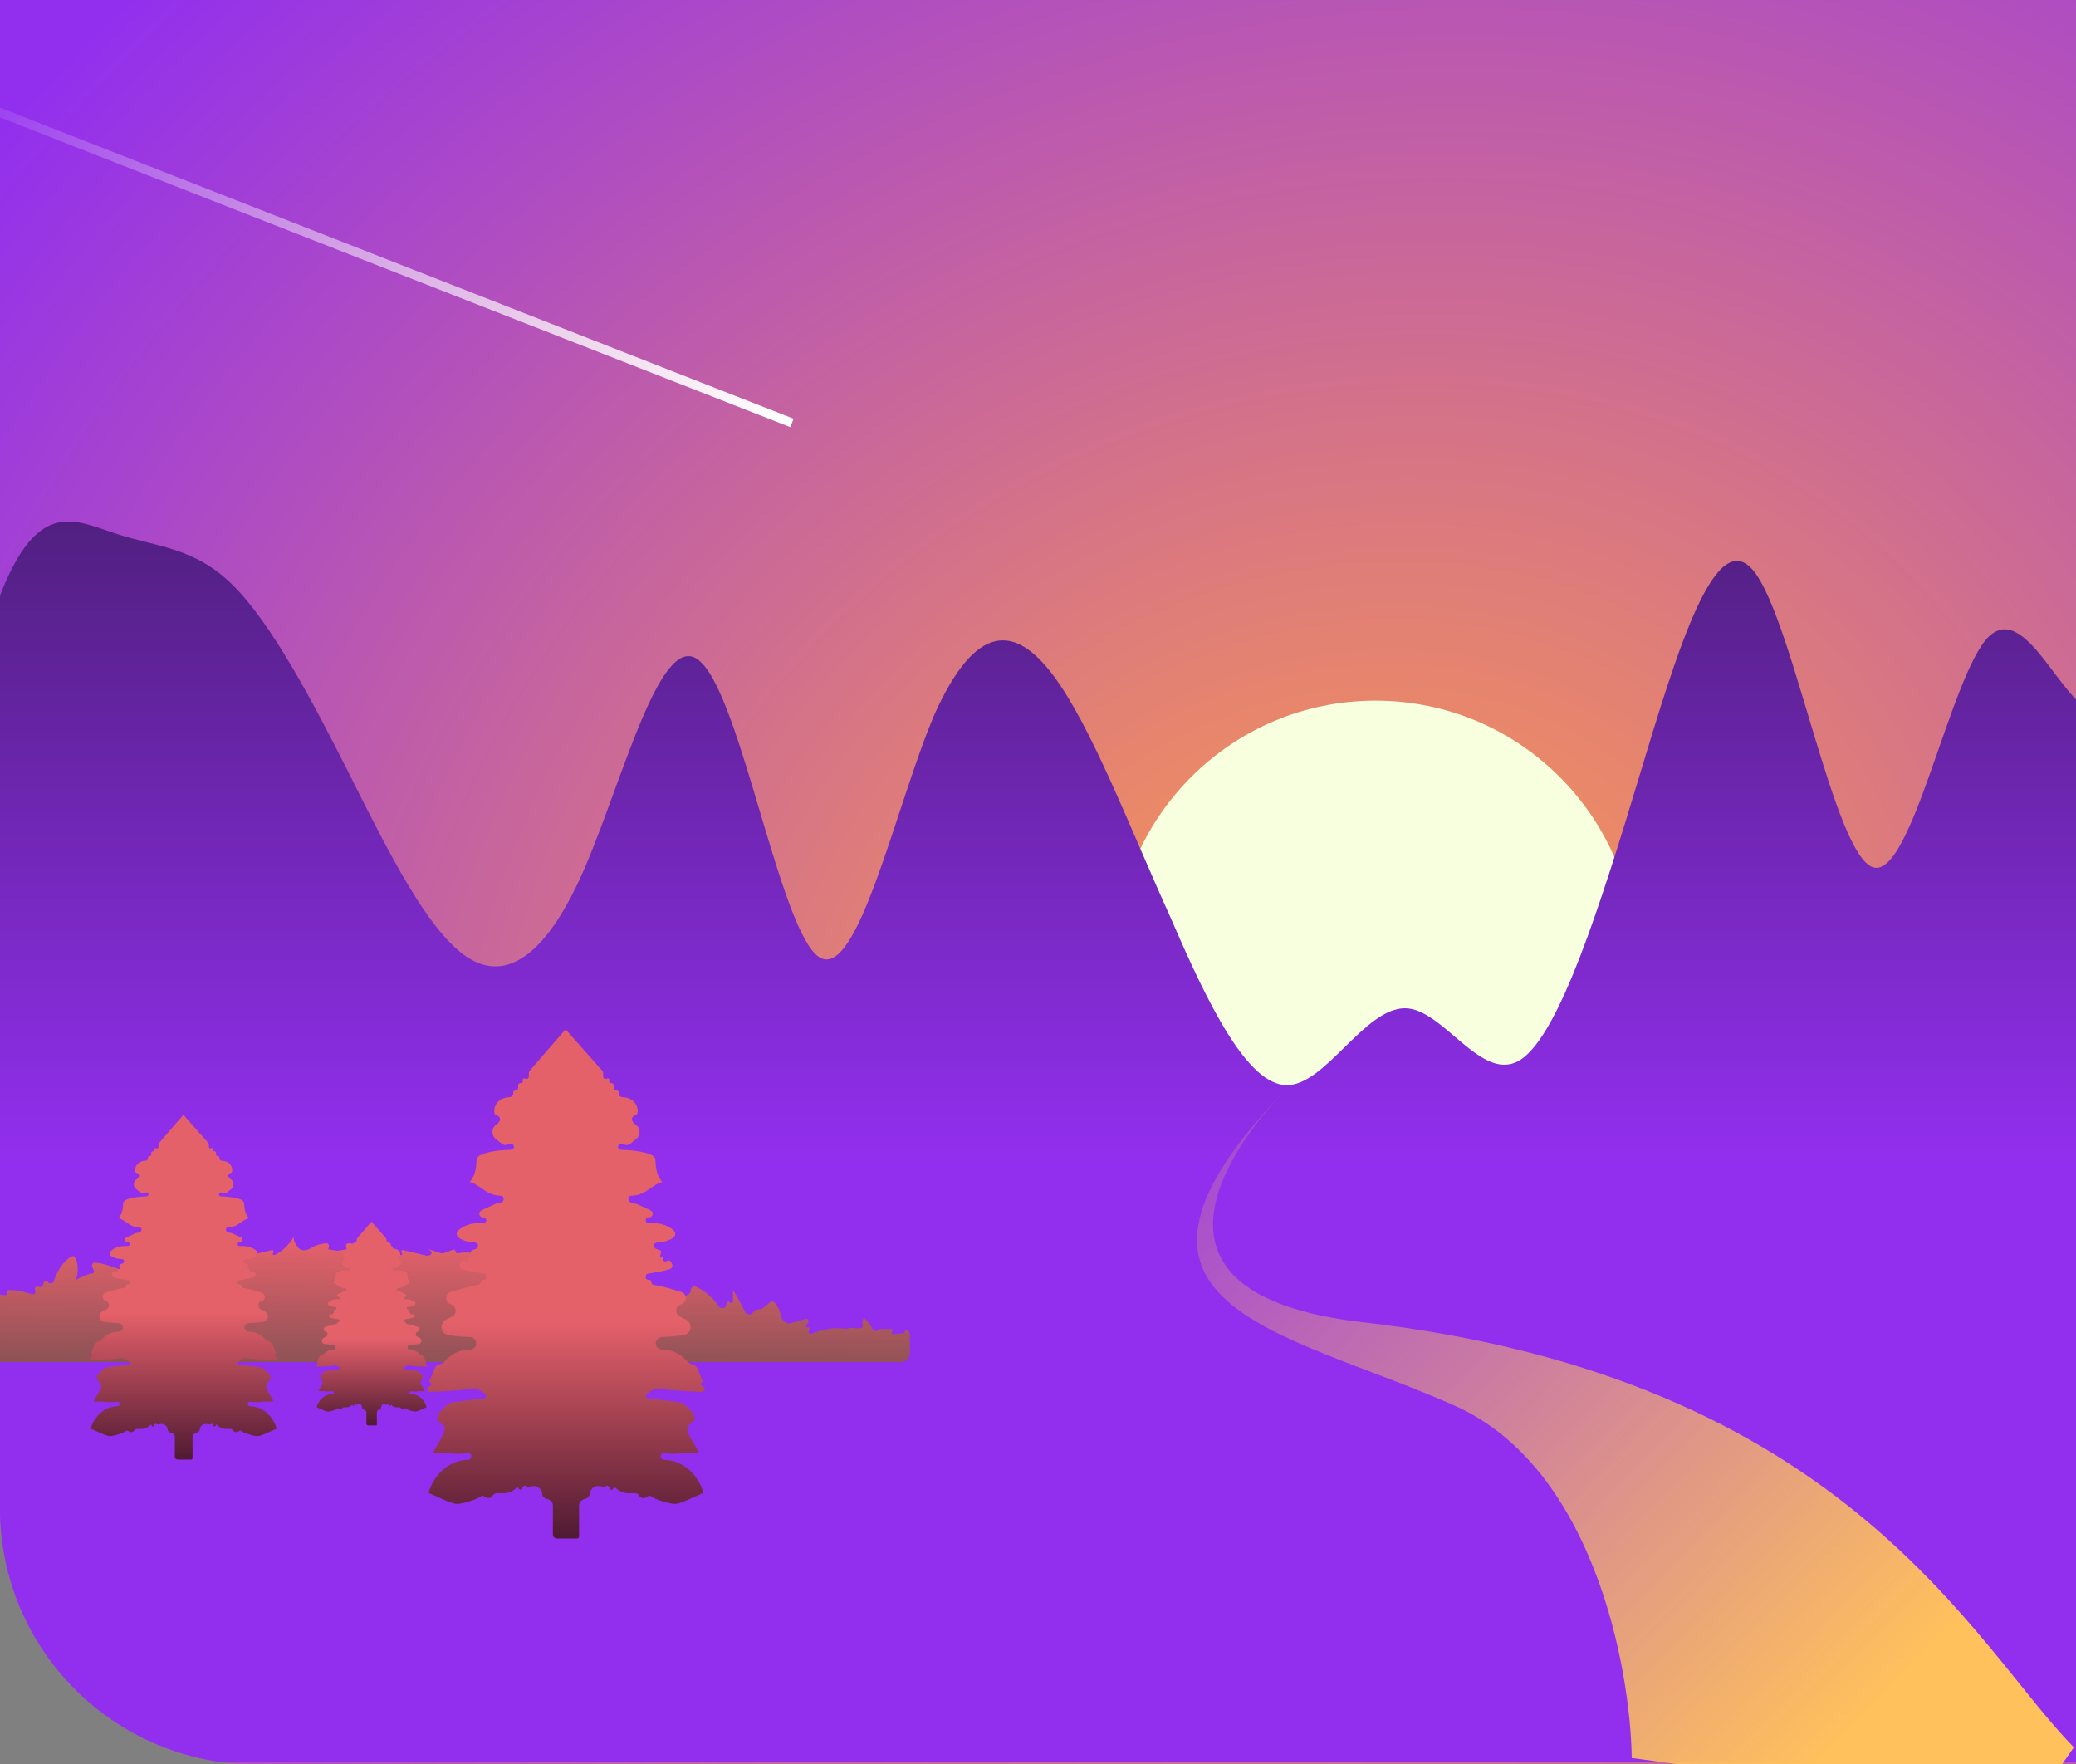 <svg width="486" height="413" viewBox="0 0 486 413" fill="none" xmlns="http://www.w3.org/2000/svg">
    <rect x="0" y="0" width="486" height="413" fill="#808080" stroke="none"/>
    <g clip-path="url(#clip0_113_346)">
    <path d="M0 0H486V413H60C26.863 413 0 386.137 0 353V0Z" fill="url(#paint0_radial_113_346)"/>
    <circle cx="322" cy="225" r="61" fill="#F8FFDE"/>
    <path fill-rule="evenodd" clip-rule="evenodd" d="M-55 110L-50.477 137C-45.955 164 -36.91 218 -27.363 218C-18.317 218 -9.273 164 -0.228 140C8.818 116 17.863 122 27.41 125C36.455 128 45.5 128 54.545 137C63.59 146 73.138 164 82.183 182C91.228 200 100.273 218 109.318 224C118.363 230 127.91 224 136.955 203C146 182 155.045 146 164.09 155C173.637 164 182.682 218 191.727 224C200.772 230 209.817 188 218.862 167C228.41 146 237.455 146 246.5 158C255.545 170 264.59 194 274.138 215C283.183 236 292.227 254 301.272 254C310.317 254 319.363 236 328.91 236C337.955 236 347 254 356.045 248C365.09 242 374.637 212 383.682 182C392.727 152 401.773 122 410.818 134C419.863 146 429.41 200 438.455 203C447.5 206 456.545 158 465.59 149C475.138 140 484.182 170 493.227 167C502.272 164 511.317 128 520.362 116C529.91 104 538.955 116 543.477 122L548 128V412.5H543.477C538.955 412.5 529.91 412.5 520.362 412.5C511.317 412.5 502.272 412.5 493.227 412.5C484.182 412.5 475.138 412.5 465.59 412.5C456.545 412.5 447.5 412.5 438.455 412.5C429.41 412.5 419.863 412.5 410.818 412.5C401.773 412.5 392.727 412.5 383.682 412.5C374.637 412.5 365.09 412.5 356.045 412.5C347 412.5 337.955 412.5 328.91 412.5C319.363 412.5 310.317 412.5 301.272 412.5C292.227 412.5 283.183 412.5 274.138 412.5C264.59 412.5 255.545 412.5 246.5 412.5C237.455 412.5 228.41 412.5 218.862 412.5C209.817 412.5 200.772 412.5 191.727 412.5C182.682 412.5 173.637 412.5 164.09 412.5C155.045 412.5 146 412.5 136.955 412.5C127.91 412.5 118.363 412.5 109.318 412.5C100.273 412.5 91.228 412.5 82.183 412.5C73.138 412.5 63.59 412.5 54.545 412.5C45.5 412.5 36.455 412.5 27.41 412.5C17.863 412.5 8.818 412.5 -0.228 412.5C-9.273 412.5 -18.317 412.5 -27.363 412.5C-36.91 412.5 -45.955 412.5 -50.477 412.5H-55V110Z" fill="url(#paint1_linear_113_346)"/>
    <path d="M340.5 329C372.9 343.4 381.667 390 382 411.5L475 424L485.5 409C462 385.167 432.5 322.5 319 309.5C263.092 303.096 287.5 268.92 301.5 254.5C251.5 306 300 311 340.5 329Z" fill="url(#paint2_linear_113_346)"/>
    <path d="M247 -110.216L487.401 -15.996" stroke="url(#paint3_linear_113_346)" stroke-width="2.119"/>
    <path d="M-55 4.784L185.401 99.004" stroke="url(#paint4_linear_113_346)" stroke-width="2.119"/>
    <path fill-rule="evenodd" clip-rule="evenodd" d="M88.23 318.816H69.77H-52.949C-54.082 318.816 -55 317.898 -55 316.765V312.402C-55 312.305 -54.978 312.209 -54.937 312.121L-54.694 311.608C-54.501 311.198 -53.897 311.271 -53.807 311.715C-53.75 311.998 -53.448 312.175 -53.159 312.157C-52.608 312.121 -51.869 312.204 -51.177 312.321C-50.828 312.38 -50.599 311.9 -50.877 311.68C-51.12 311.488 -50.984 311.096 -50.674 311.096H-48.174C-47.961 311.096 -47.759 311.187 -47.617 311.345C-47.243 311.761 -46.557 311.633 -46.302 311.135C-45.773 310.102 -45.163 309.331 -44.551 308.765C-43.932 308.191 -43.767 309.47 -43.968 310.29C-44.162 311.086 -42.698 310.943 -41.871 310.863H-41.871L-41.85 310.861C-41.325 310.81 -40.794 310.881 -40.365 310.993C-40.143 311.052 -39.911 311.068 -39.684 311.029C-37.025 310.563 -34.049 311.362 -31.954 312.218C-31.527 312.392 -31.055 311.813 -31.339 311.449L-31.497 311.248C-31.708 310.977 -31.436 310.597 -31.112 310.71C-30.788 310.824 -30.516 310.444 -30.727 310.173L-31.167 309.611C-31.497 309.188 -31.093 308.589 -30.577 308.738L-27.214 309.705C-26.135 310.015 -25.074 309.196 -24.854 308.094C-24.578 306.714 -24.048 305.717 -23.43 305.012C-22.81 304.307 -22.251 304.808 -21.576 305.412C-21.153 305.791 -20.684 306.211 -20.127 306.399C-19.911 306.473 -19.672 306.509 -19.435 306.518C-18.983 306.535 -18.536 306.735 -18.323 307.134C-17.926 307.88 -16.851 307.87 -16.463 307.119C-15.181 304.636 -13.603 301.682 -13.603 302.09V304.596C-13.603 304.996 -13.096 305.17 -12.85 304.854C-12.632 304.573 -12.185 304.674 -12.108 305.022L-11.977 305.614C-11.819 306.324 -10.652 306.418 -10.265 305.802C-8.821 303.511 -6.642 302.003 -4.991 301.2C-4.374 300.901 -3.709 301.376 -3.709 302.062C-3.709 302.906 -2.667 303.448 -1.85 303.234C-0.761 302.948 0.348 303.003 1.225 303.17C1.571 303.236 1.888 302.796 1.678 302.512C1.53 302.311 1.635 302.028 1.883 302.001C3.464 301.828 5.735 302.376 7.45 302.93C7.99 303.104 8.502 302.514 8.227 302.018C7.963 301.538 8.423 300.983 8.943 301.155L9.172 301.23C9.536 301.35 9.928 301.154 10.051 300.791L10.289 300.083C10.438 299.642 11.061 299.636 11.218 300.074C11.405 300.593 12.428 300.477 12.584 299.947C13.714 296.098 16.82 293.473 17.38 294.113C18.5 295.392 18.3 298.528 17.754 299.564C18.559 299.15 20.238 298.454 21.285 298.037C21.67 298.269 22.131 297.885 21.971 297.465L21.6 296.485C21.429 296.036 21.681 295.549 22.162 295.559C24.018 295.597 27.179 296.748 29.618 297.796C30.74 298.278 31.809 297.633 31.176 296.588C30.857 296.06 30.434 295.514 29.968 294.985C28.877 293.747 29.465 292.434 30.53 293.695C31.511 294.857 32.259 296.49 32.718 297.831C32.849 298.212 33.355 298.317 33.613 298.006C33.859 297.708 34.337 297.793 34.467 298.158L34.62 298.593C34.821 299.159 35.565 299.272 35.889 298.765C39.169 293.641 37.725 288.836 37.143 286.9C36.954 286.274 36.856 285.947 37.037 286.007C37.601 286.193 39.69 290.511 40.954 293.275C41.093 293.579 41.532 293.562 41.646 293.248C41.763 292.924 42.218 292.919 42.342 293.24L42.663 294.075C42.839 294.531 43.419 294.675 43.834 294.416C46.135 292.975 49.128 293.046 50.822 293.354C51.095 293.404 51.357 293.2 51.357 292.923C51.357 292.626 51.652 292.421 51.93 292.524L53.864 293.241C54.263 293.389 54.701 293.395 55.105 293.259C56.901 292.654 59.295 291.853 57.996 292.311C57.328 292.547 57.053 292.864 56.99 293.175C56.859 293.811 57.729 294.021 58.36 293.871L63.611 292.618C63.975 292.531 64.222 292.977 63.956 293.24C63.695 293.498 63.919 293.886 64.257 293.743C66.612 292.75 68.278 290.482 68.902 289.281C68.507 290.101 69.086 291.172 69.84 292.073C70.555 292.928 71.835 292.749 72.778 292.155C73.994 291.39 75.335 291.092 76.351 291.019C76.858 290.983 77.162 291.507 76.942 291.965C76.864 292.129 76.852 292.298 76.888 292.452C77.551 292.531 78.259 292.638 79 292.782C79.741 292.638 80.449 292.531 81.112 292.452C81.148 292.298 81.136 292.129 81.058 291.965C80.838 291.507 81.142 290.983 81.649 291.019C82.665 291.092 84.006 291.39 85.222 292.155C86.165 292.749 87.445 292.928 88.16 292.073C88.914 291.172 89.493 290.101 89.098 289.281C89.722 290.482 91.388 292.75 93.743 293.743C94.081 293.886 94.305 293.498 94.043 293.24C93.778 292.977 94.025 292.531 94.389 292.618L99.64 293.871C100.271 294.021 101.141 293.811 101.01 293.175C100.947 292.864 100.672 292.547 100.004 292.311C98.705 291.853 101.1 292.654 102.895 293.259C103.299 293.395 103.737 293.389 104.136 293.241L106.07 292.524C106.348 292.421 106.643 292.626 106.643 292.923C106.643 293.2 106.905 293.404 107.177 293.354C108.872 293.046 111.865 292.975 114.166 294.416C114.581 294.675 115.161 294.531 115.337 294.075L115.658 293.24C115.782 292.919 116.237 292.924 116.354 293.248C116.468 293.562 116.907 293.579 117.046 293.275C118.31 290.511 120.399 286.193 120.963 286.007C121.144 285.947 121.046 286.274 120.857 286.9C120.275 288.836 118.831 293.641 122.111 298.765C122.435 299.272 123.179 299.159 123.38 298.593L123.533 298.158C123.663 297.793 124.14 297.708 124.387 298.006C124.645 298.317 125.151 298.212 125.282 297.831C125.741 296.49 126.489 294.857 127.47 293.695C128.535 292.434 129.123 293.747 128.032 294.985C127.566 295.514 127.143 296.06 126.824 296.588C126.191 297.633 127.26 298.278 128.382 297.796C130.821 296.748 133.982 295.597 135.839 295.559C136.319 295.549 136.571 296.036 136.4 296.485L136.029 297.465C135.869 297.885 136.33 298.269 136.715 298.037C137.762 298.454 139.441 299.15 140.246 299.564C139.7 298.528 139.5 295.392 140.62 294.113C141.18 293.473 144.286 296.098 145.416 299.947C145.571 300.477 146.596 300.593 146.782 300.074C146.939 299.636 147.562 299.642 147.711 300.083L147.949 300.791C148.072 301.154 148.464 301.35 148.828 301.23L149.057 301.155C149.577 300.983 150.037 301.538 149.773 302.018C149.498 302.514 150.01 303.104 150.55 302.93C152.265 302.376 154.536 301.828 156.117 302.001C156.365 302.028 156.47 302.311 156.322 302.512C156.112 302.796 156.429 303.236 156.775 303.17C157.652 303.003 158.761 302.948 159.85 303.234C160.667 303.448 161.709 302.906 161.709 302.062C161.709 301.376 162.374 300.901 162.991 301.2C164.642 302.003 166.821 303.511 168.265 305.802C168.652 306.418 169.82 306.324 169.977 305.614L170.108 305.022C170.185 304.674 170.632 304.573 170.85 304.854C171.096 305.17 171.603 304.996 171.603 304.596V302.09C171.603 301.682 173.181 304.636 174.463 307.119C174.851 307.87 175.926 307.88 176.323 307.134C176.536 306.735 176.983 306.535 177.435 306.518C177.673 306.509 177.911 306.473 178.127 306.399C178.684 306.211 179.153 305.791 179.576 305.412C180.251 304.808 180.81 304.307 181.43 305.012C182.048 305.717 182.578 306.714 182.854 308.094C183.074 309.196 184.135 310.015 185.214 309.705L188.577 308.738C189.093 308.589 189.497 309.188 189.167 309.611L188.727 310.173C188.516 310.444 188.788 310.824 189.112 310.71C189.436 310.597 189.708 310.977 189.497 311.248L189.339 311.449C189.055 311.813 189.527 312.392 189.954 312.218C192.049 311.362 195.025 310.563 197.684 311.029C197.911 311.068 198.143 311.052 198.365 310.993C198.794 310.881 199.325 310.81 199.85 310.861L199.871 310.863C200.698 310.943 202.162 311.086 201.968 310.29C201.767 309.47 201.932 308.191 202.552 308.765C203.163 309.331 203.773 310.102 204.302 311.135C204.557 311.633 205.243 311.761 205.617 311.345C205.759 311.187 205.961 311.096 206.174 311.096H208.674C208.984 311.096 209.12 311.488 208.877 311.68C208.599 311.9 208.828 312.38 209.177 312.321C209.869 312.204 210.608 312.121 211.159 312.157C211.448 312.175 211.75 311.998 211.807 311.715C211.897 311.271 212.501 311.198 212.695 311.608L212.937 312.121C212.978 312.209 213 312.305 213 312.402V316.765C213 317.898 212.082 318.816 210.949 318.816H88.23ZM89.069 289.224C89.079 289.242 89.089 289.261 89.098 289.281C89.088 289.261 89.078 289.242 89.069 289.224ZM68.931 289.224C68.921 289.242 68.911 289.261 68.902 289.281C68.912 289.261 68.922 289.242 68.931 289.224Z" fill="url(#paint5_linear_113_346)"/>
    <path fill-rule="evenodd" clip-rule="evenodd" d="M46.794 334.358C46.771 334.427 46.76 334.5 46.76 334.572V334.572C46.76 334.946 46.452 335.244 46.092 335.341C45.875 335.4 45.651 335.49 45.448 335.621C45.178 335.796 45.076 336.125 45.076 336.446V340.972V341.309C45.076 341.495 44.925 341.645 44.739 341.645V341.645H41.597C41.225 341.645 40.924 341.344 40.924 340.972V340.972V336.446C40.924 336.124 40.821 335.796 40.552 335.621C40.349 335.49 40.125 335.4 39.908 335.341C39.548 335.244 39.24 334.946 39.24 334.572V334.572C39.24 334.5 39.229 334.427 39.206 334.358L39.17 334.251C38.953 333.601 38.289 333.21 37.615 333.337L37.149 333.424C37.049 333.443 36.946 333.434 36.85 333.398L36.559 333.289C36.336 333.205 36.098 333.37 36.098 333.609V333.609C36.098 333.854 35.845 334.018 35.652 333.866C35.493 333.742 35.378 333.594 35.425 333.453C35.467 333.328 35.316 333.44 35.102 333.641C34.569 334.141 33.887 334.463 33.156 334.463H32.042C31.775 334.463 31.53 334.609 31.402 334.843V334.843C31.169 335.27 30.596 335.343 30.195 335.067C29.925 334.881 29.68 334.776 29.589 334.912C29.365 335.248 26.559 336.258 25.549 336.146C24.894 336.073 23.389 335.387 22.352 334.914C21.789 334.657 21.363 334.463 21.284 334.463C21.072 334.463 22.563 329.354 27.461 329.168C27.853 329.154 28.131 328.741 27.956 328.39V328.39C27.859 328.197 27.649 328.087 27.434 328.112C26.83 328.182 25.98 328.246 25.337 328.199C24.875 328.165 24.413 328.066 23.95 328.066H22.182C21.835 328.066 22.176 327.513 22.633 326.769C22.991 326.187 23.422 325.487 23.65 324.846C24.035 323.761 22.23 323.003 22.773 321.988C22.989 321.585 23.44 321.069 24.244 320.417C24.506 320.204 24.827 320.076 25.162 320.034L30.048 319.423C30.33 319.388 30.415 318.97 30.215 318.767V318.767C29.991 318.538 28.882 317.808 28.566 317.858C27.317 318.056 25.128 318.264 21.482 318.407C21.355 318.412 21.218 318.389 21.128 318.298C20.936 318.105 20.885 317.786 21.513 317.432C21.706 317.324 21.711 317.026 21.508 316.939V316.939C21.384 316.886 21.326 316.743 21.378 316.619L22.163 314.734C22.316 314.369 22.639 314.104 23.027 314.026V314.026C23.347 313.962 23.621 313.764 23.833 313.515C24.502 312.724 25.833 311.721 27.686 311.719C28.187 311.718 28.66 311.406 28.764 310.916V310.916C28.894 310.296 28.382 309.71 27.748 309.701C26.894 309.688 25.746 309.612 24.384 309.416C23.062 309.226 22.86 307.526 24.055 306.929L24.944 306.485C25.802 306.056 25.69 304.798 24.769 304.527V304.527C23.785 304.237 23.757 302.877 24.737 302.571C26.409 302.049 28.133 301.567 29.019 301.471C29.256 301.446 29.477 301.246 29.477 301.007V301.007C29.477 300.777 29.681 300.6 29.909 300.633L29.94 300.637C30.128 300.664 30.315 300.556 30.345 300.368C30.393 300.073 30.359 299.737 30.038 299.673C29.933 299.652 29.756 299.623 29.532 299.586C28.793 299.465 27.532 299.258 26.57 298.965C26.142 298.836 26.012 298.334 26.275 297.973L26.459 297.72C26.579 297.556 26.805 297.512 26.977 297.62L27.133 297.717C27.323 297.836 27.569 297.699 27.569 297.476V297.22C27.569 297.08 27.732 297.003 27.84 297.093V297.093C27.964 297.196 28.147 297.078 28.105 296.923L27.935 296.301C27.916 296.231 27.915 296.154 27.961 296.098C28.05 295.989 28.238 295.871 28.569 295.809C28.979 295.731 29.24 295.159 28.926 294.884V294.884C28.66 294.651 27.872 294.669 27.522 294.611C27.206 294.559 26.766 294.406 26.163 294.092C25.677 293.839 25.509 293.227 25.909 292.851C26.612 292.189 27.89 291.531 29.869 291.668C30.094 291.684 30.303 291.541 30.358 291.322V291.322C30.425 291.053 30.234 290.788 29.957 290.766L29.798 290.754C29.199 290.708 29.052 289.896 29.597 289.643L31.708 288.665C31.853 288.598 32.012 288.563 32.172 288.563V288.563C32.743 288.563 33.313 288.085 33.063 287.571C32.992 287.426 32.886 287.328 32.731 287.328V287.328C31.785 287.328 30.869 287.012 30.095 286.467C29.194 285.833 28.206 285.196 27.906 285.196C27.723 285.196 27.766 285.136 27.904 284.948C28.155 284.604 28.719 283.831 28.8 282.207C28.823 281.733 28.869 281.228 29.275 280.98C29.944 280.571 31.42 280.13 34.295 280.042C34.499 280.036 34.679 279.901 34.738 279.705V279.705C34.843 279.355 34.527 279.024 34.172 279.112L33.572 279.262C33.325 279.324 33.063 279.268 32.863 279.111L31.874 278.334C31.126 277.746 31.169 276.525 31.987 276.04V276.04C32.354 275.823 32.718 275.256 32.473 274.908C32.346 274.727 32.168 274.575 31.928 274.535C31.316 274.43 31.471 271.784 34.048 271.705C34.364 271.695 34.639 271.454 34.639 271.138V270.999C34.639 270.783 34.815 270.607 35.032 270.607V270.607C35.249 270.607 35.425 270.431 35.425 270.214V269.827C35.425 269.638 35.578 269.484 35.768 269.484H35.901C36.095 269.484 36.221 269.281 36.134 269.108V269.108C36.033 268.906 36.218 268.681 36.436 268.74L36.652 268.799C36.882 268.862 37.108 268.689 37.108 268.451V267.962C37.108 267.786 37.172 267.615 37.287 267.482L42.806 261.097C42.818 261.083 42.839 261.087 42.845 261.103V261.103C42.853 261.123 42.882 261.123 42.889 261.103C42.898 261.079 42.906 261.056 42.915 261.032C42.928 260.997 42.973 260.989 42.998 261.017L48.709 267.481C48.827 267.615 48.892 267.787 48.892 267.966V268.451C48.892 268.689 49.118 268.862 49.348 268.799L49.564 268.74C49.782 268.681 49.966 268.906 49.866 269.107V269.107C49.779 269.281 49.905 269.484 50.099 269.484H50.232C50.422 269.484 50.575 269.638 50.575 269.827V270.214C50.575 270.431 50.751 270.607 50.968 270.607V270.607C51.185 270.607 51.361 270.782 51.361 270.999V271.138C51.361 271.454 51.636 271.695 51.952 271.705C54.529 271.784 54.684 274.43 54.071 274.535C53.832 274.575 53.654 274.727 53.527 274.907C53.282 275.256 53.646 275.823 54.013 276.04V276.04C54.831 276.525 54.874 277.746 54.126 278.334L53.137 279.111C52.937 279.268 52.675 279.324 52.428 279.262L51.828 279.112C51.473 279.024 51.157 279.355 51.262 279.705V279.705C51.321 279.901 51.501 280.036 51.705 280.042C54.58 280.13 56.056 280.57 56.725 280.98C57.131 281.228 57.177 281.733 57.2 282.207C57.281 283.831 57.845 284.604 58.096 284.948C58.233 285.136 58.277 285.196 58.094 285.196C57.794 285.196 56.806 285.833 55.905 286.467C55.131 287.012 54.215 287.328 53.269 287.328V287.328C53.114 287.328 53.008 287.426 52.937 287.571C52.687 288.085 53.257 288.563 53.828 288.563V288.563C53.988 288.563 54.147 288.598 54.292 288.665L56.403 289.643C56.948 289.896 56.801 290.708 56.202 290.754L56.042 290.766C55.766 290.788 55.575 291.053 55.642 291.322V291.322C55.697 291.541 55.906 291.684 56.131 291.668C58.11 291.531 59.388 292.189 60.091 292.851C60.491 293.227 60.324 293.839 59.837 294.092C59.234 294.406 58.794 294.559 58.478 294.611C58.129 294.669 57.34 294.651 57.074 294.884V294.884C56.76 295.159 57.021 295.731 57.431 295.808C57.762 295.871 57.95 295.989 58.039 296.098C58.085 296.154 58.084 296.231 58.065 296.301L57.895 296.923C57.853 297.078 58.036 297.196 58.16 297.093V297.093C58.268 297.003 58.431 297.08 58.431 297.22V297.476C58.431 297.699 58.677 297.836 58.867 297.717L59.023 297.62C59.195 297.512 59.421 297.556 59.541 297.72L59.725 297.973C59.987 298.334 59.858 298.835 59.43 298.965C58.468 299.258 57.207 299.465 56.468 299.586C56.244 299.623 56.067 299.652 55.962 299.673C55.641 299.737 55.607 300.073 55.654 300.368C55.685 300.556 55.872 300.664 56.06 300.637L56.091 300.632C56.319 300.6 56.523 300.777 56.523 301.007V301.007C56.523 301.246 56.744 301.446 56.981 301.471C57.867 301.567 59.591 302.049 61.263 302.571C62.243 302.876 62.215 304.237 61.23 304.527V304.527C60.31 304.797 60.198 306.056 61.056 306.485L61.945 306.929C63.139 307.526 62.938 309.226 61.616 309.416C60.254 309.612 59.106 309.688 58.252 309.701C57.618 309.71 57.106 310.296 57.236 310.916V310.916C57.339 311.406 57.813 311.718 58.314 311.719C60.167 311.721 61.498 312.724 62.167 313.515C62.379 313.764 62.653 313.962 62.973 314.026V314.026C63.361 314.104 63.684 314.369 63.836 314.734L64.622 316.619C64.674 316.743 64.616 316.886 64.492 316.939V316.939C64.289 317.026 64.294 317.324 64.487 317.432C65.115 317.786 65.063 318.105 64.871 318.298C64.781 318.389 64.645 318.412 64.518 318.407C60.872 318.264 58.684 318.056 57.434 317.858C57.118 317.808 56.009 318.538 55.785 318.767V318.767C55.585 318.97 55.669 319.388 55.952 319.423L60.838 320.034C61.173 320.076 61.494 320.204 61.756 320.417C62.56 321.069 63.011 321.585 63.227 321.987C63.77 323.003 61.965 323.761 62.35 324.846C62.578 325.487 63.008 326.187 63.367 326.769C63.824 327.513 64.165 328.066 63.818 328.066H62.05C61.587 328.066 61.125 328.165 60.663 328.198C60.02 328.246 59.17 328.182 58.566 328.112C58.351 328.087 58.141 328.197 58.044 328.39V328.39C57.869 328.741 58.147 329.153 58.539 329.168C63.437 329.354 64.928 334.463 64.716 334.463C64.637 334.463 64.211 334.657 63.648 334.914C62.611 335.387 61.106 336.073 60.451 336.146C59.441 336.258 56.635 335.248 56.411 334.912C56.32 334.776 56.075 334.881 55.805 335.067C55.404 335.343 54.831 335.27 54.598 334.843V334.843C54.47 334.608 54.225 334.463 53.958 334.463H52.844C52.113 334.463 51.431 334.141 50.898 333.641C50.684 333.44 50.533 333.328 50.575 333.453C50.622 333.594 50.507 333.742 50.348 333.866C50.155 334.018 49.902 333.854 49.902 333.609V333.609C49.902 333.37 49.664 333.205 49.441 333.289L49.149 333.398C49.054 333.434 48.951 333.443 48.851 333.424L48.384 333.337C47.711 333.21 47.047 333.601 46.83 334.251L46.794 334.358Z" fill="url(#paint6_linear_113_346)"/>
    <path fill-rule="evenodd" clip-rule="evenodd" d="M89.222 329.41C89.222 329.41 89.222 329.41 89.222 329.41V329.717C89.222 329.804 89.151 329.874 89.065 329.883C88.876 329.905 88.644 329.966 88.447 330.094C88.287 330.198 88.227 330.392 88.227 330.582V333.256V333.455C88.227 333.565 88.138 333.654 88.028 333.654V333.654H86.171C85.951 333.654 85.773 333.476 85.773 333.256V333.256V330.582C85.773 330.392 85.713 330.198 85.553 330.094C85.356 329.966 85.124 329.905 84.935 329.883C84.849 329.874 84.778 329.804 84.778 329.717V329.41C84.778 329.41 84.778 329.41 84.778 329.41V329.41C84.778 329.41 84.778 329.41 84.778 329.41L84.617 328.924C84.557 328.746 84.376 328.64 84.192 328.674L83.542 328.796C83.483 328.807 83.422 328.802 83.366 328.781L83.194 328.716C83.062 328.667 82.922 328.764 82.922 328.905V328.905C82.922 329.05 82.772 329.147 82.658 329.057C82.564 328.984 82.496 328.897 82.524 328.813C82.548 328.739 82.46 328.805 82.333 328.924C82.018 329.22 81.615 329.41 81.183 329.41H80.525C80.367 329.41 80.222 329.496 80.147 329.634V329.634C80.009 329.887 79.67 329.93 79.433 329.767C79.274 329.657 79.129 329.595 79.075 329.675C78.943 329.874 77.285 330.471 76.688 330.405C76.301 330.362 75.412 329.956 74.799 329.676C74.466 329.525 74.215 329.41 74.168 329.41C74.043 329.41 74.924 326.391 77.818 326.281C78.049 326.273 78.214 326.029 78.11 325.822V325.822C78.053 325.707 77.929 325.642 77.802 325.657C77.445 325.699 76.943 325.736 76.563 325.708C76.29 325.688 76.016 325.63 75.743 325.63H74.699C74.493 325.63 74.695 325.303 74.965 324.864C75.139 324.58 75.342 324.251 75.484 323.932C75.818 323.177 74.678 322.517 75.167 321.852C75.317 321.647 75.558 321.401 75.917 321.11C76.072 320.984 76.261 320.909 76.459 320.884L79.347 320.523C79.513 320.502 79.563 320.255 79.445 320.135V320.135C79.313 320 78.658 319.568 78.471 319.598C77.732 319.715 76.439 319.838 74.285 319.922C74.21 319.925 74.129 319.912 74.076 319.858C73.963 319.744 73.932 319.555 74.303 319.346C74.417 319.282 74.42 319.107 74.3 319.055V319.055C74.227 319.024 74.193 318.939 74.223 318.866L74.688 317.752C74.777 317.536 74.969 317.379 75.198 317.334V317.334C75.387 317.296 75.549 317.179 75.674 317.031C76.07 316.564 76.856 315.971 77.951 315.97C78.247 315.97 78.527 315.786 78.588 315.496V315.496C78.665 315.129 78.362 314.783 77.987 314.778C77.483 314.77 76.805 314.725 76 314.61C75.218 314.497 75.099 313.493 75.805 313.14L76.33 312.877C76.837 312.624 76.771 311.88 76.227 311.72V311.72C75.646 311.549 75.629 310.745 76.208 310.565C77.196 310.256 78.215 309.972 78.738 309.915C78.879 309.9 79.009 309.782 79.009 309.641V309.641C79.009 309.504 79.13 309.4 79.264 309.419L79.283 309.422C79.394 309.438 79.504 309.374 79.522 309.263C79.55 309.088 79.53 308.89 79.341 308.852C79.278 308.84 79.174 308.823 79.041 308.801C78.605 308.729 77.86 308.607 77.291 308.434C77.039 308.357 76.962 308.061 77.117 307.848L77.226 307.698C77.296 307.601 77.43 307.575 77.532 307.639L77.624 307.697C77.736 307.767 77.882 307.686 77.882 307.554V307.402C77.882 307.32 77.978 307.275 78.042 307.328V307.328C78.115 307.389 78.223 307.319 78.198 307.227L78.098 306.86C78.087 306.819 78.086 306.773 78.113 306.74C78.166 306.675 78.277 306.605 78.472 306.569C78.715 306.523 78.869 306.185 78.684 306.023V306.023C78.526 305.885 78.06 305.895 77.854 305.861C77.667 305.83 77.407 305.74 77.051 305.554C76.763 305.405 76.664 305.043 76.9 304.821C77.316 304.43 78.071 304.041 79.24 304.122C79.374 304.131 79.498 304.047 79.53 303.918V303.918C79.57 303.759 79.457 303.602 79.293 303.589L79.199 303.582C78.845 303.555 78.758 303.075 79.08 302.925L80.327 302.347C80.413 302.308 80.507 302.287 80.602 302.287V302.287C80.939 302.287 81.276 302.005 81.128 301.701C81.086 301.615 81.024 301.558 80.932 301.558V301.558C80.373 301.558 79.832 301.371 79.374 301.049C78.842 300.674 78.258 300.298 78.081 300.298C77.973 300.298 77.998 300.262 78.08 300.151C78.227 299.949 78.556 299.498 78.608 298.555C78.624 298.259 78.654 297.945 78.91 297.794C79.314 297.556 80.185 297.303 81.856 297.252C81.977 297.249 82.083 297.169 82.118 297.053V297.053C82.18 296.846 81.993 296.65 81.784 296.703L81.429 296.791C81.283 296.828 81.128 296.795 81.01 296.702L80.425 296.243C79.984 295.895 80.009 295.174 80.493 294.887V294.887C80.709 294.759 80.924 294.424 80.779 294.218C80.704 294.111 80.599 294.022 80.458 293.998C80.096 293.936 80.187 292.372 81.71 292.325C81.897 292.32 82.06 292.177 82.06 291.99V291.909C82.06 291.781 82.163 291.677 82.292 291.677V291.677C82.42 291.677 82.524 291.573 82.524 291.445V291.216C82.524 291.104 82.615 291.013 82.726 291.013H82.805C82.92 291.013 82.994 290.893 82.943 290.791V290.791C82.883 290.672 82.993 290.539 83.121 290.574L83.249 290.608C83.385 290.645 83.519 290.543 83.519 290.403V290.114C83.519 290.01 83.556 289.909 83.624 289.83L86.886 286.057C86.892 286.049 86.905 286.051 86.909 286.061V286.061C86.913 286.073 86.93 286.073 86.935 286.061C86.94 286.047 86.945 286.033 86.95 286.019C86.957 285.998 86.984 285.993 86.999 286.01L90.373 289.83C90.443 289.909 90.482 290.011 90.482 290.116V290.403C90.482 290.543 90.615 290.645 90.751 290.608L90.879 290.573C91.007 290.539 91.117 290.672 91.057 290.791V290.791C91.006 290.893 91.08 291.013 91.195 291.013H91.274C91.386 291.013 91.476 291.104 91.476 291.216V291.445C91.476 291.573 91.58 291.677 91.708 291.677V291.677C91.837 291.677 91.941 291.781 91.941 291.909V291.99C91.941 292.177 92.103 292.32 92.29 292.325C93.813 292.372 93.904 293.936 93.542 293.998C93.401 294.022 93.296 294.111 93.221 294.218C93.076 294.424 93.291 294.759 93.508 294.887V294.887C93.991 295.174 94.016 295.895 93.575 296.243L92.99 296.702C92.872 296.795 92.717 296.828 92.571 296.791L92.216 296.703C92.007 296.65 91.82 296.846 91.882 297.053V297.053C91.917 297.169 92.023 297.249 92.144 297.252C93.815 297.303 94.686 297.556 95.091 297.794C95.346 297.945 95.376 298.259 95.392 298.555C95.444 299.498 95.773 299.949 95.92 300.151C96.002 300.262 96.027 300.298 95.919 300.298C95.742 300.298 95.158 300.674 94.626 301.049C94.169 301.371 93.627 301.558 93.068 301.558V301.558C92.976 301.558 92.914 301.615 92.872 301.701C92.724 302.005 93.061 302.287 93.398 302.287V302.287C93.493 302.287 93.587 302.308 93.673 302.347L94.92 302.925C95.242 303.075 95.155 303.555 94.801 303.582L94.707 303.589C94.543 303.602 94.43 303.759 94.47 303.918V303.918C94.503 304.047 94.627 304.131 94.76 304.122C95.929 304.041 96.684 304.43 97.1 304.821C97.336 305.043 97.237 305.405 96.949 305.554C96.593 305.74 96.333 305.83 96.146 305.861C95.94 305.895 95.474 305.885 95.317 306.023V306.023C95.131 306.185 95.285 306.523 95.528 306.569C95.723 306.605 95.834 306.675 95.887 306.74C95.914 306.773 95.913 306.819 95.902 306.86L95.802 307.227C95.777 307.319 95.885 307.389 95.959 307.328V307.328C96.022 307.275 96.118 307.32 96.118 307.402V307.554C96.118 307.686 96.264 307.767 96.376 307.696L96.468 307.639C96.57 307.575 96.704 307.601 96.774 307.698L96.883 307.848C97.038 308.061 96.961 308.357 96.709 308.434C96.14 308.607 95.395 308.729 94.959 308.801C94.826 308.823 94.722 308.84 94.659 308.852C94.47 308.89 94.45 309.088 94.478 309.263C94.496 309.374 94.606 309.438 94.718 309.422L94.736 309.419C94.871 309.4 94.991 309.504 94.991 309.641V309.641C94.991 309.782 95.121 309.9 95.262 309.915C95.785 309.972 96.804 310.256 97.792 310.565C98.371 310.745 98.354 311.549 97.773 311.72V311.72C97.229 311.88 97.163 312.624 97.67 312.877L98.195 313.14C98.901 313.493 98.782 314.497 98 314.61C97.195 314.725 96.517 314.77 96.013 314.778C95.638 314.783 95.335 315.129 95.412 315.496V315.496C95.473 315.786 95.753 315.97 96.049 315.97C97.144 315.971 97.931 316.564 98.326 317.031C98.451 317.179 98.613 317.296 98.803 317.334V317.334C99.031 317.379 99.223 317.536 99.312 317.752L99.777 318.866C99.807 318.939 99.773 319.024 99.7 319.055V319.055C99.58 319.106 99.583 319.282 99.697 319.346C100.068 319.555 100.038 319.744 99.924 319.858C99.871 319.911 99.791 319.925 99.715 319.922C97.561 319.838 96.268 319.715 95.529 319.598C95.342 319.568 94.687 320 94.555 320.135V320.135C94.437 320.255 94.487 320.502 94.653 320.523L97.541 320.884C97.739 320.909 97.928 320.984 98.083 321.11C98.442 321.401 98.683 321.647 98.833 321.852C99.322 322.517 98.182 323.177 98.516 323.932C98.658 324.251 98.861 324.58 99.035 324.863C99.305 325.303 99.507 325.63 99.302 325.63H98.257C97.984 325.63 97.71 325.688 97.437 325.708C97.057 325.736 96.555 325.698 96.198 325.657C96.071 325.642 95.947 325.707 95.89 325.822V325.822C95.786 326.029 95.951 326.272 96.182 326.281C99.076 326.391 99.957 329.41 99.832 329.41C99.785 329.41 99.534 329.525 99.201 329.676C98.588 329.956 97.699 330.362 97.312 330.405C96.715 330.471 95.057 329.874 94.925 329.675C94.871 329.595 94.726 329.657 94.567 329.767C94.33 329.93 93.991 329.887 93.853 329.634V329.634C93.778 329.496 93.633 329.41 93.475 329.41H92.817C92.385 329.41 91.982 329.22 91.667 328.924C91.541 328.805 91.452 328.739 91.476 328.813C91.504 328.897 91.436 328.984 91.342 329.057C91.228 329.147 91.078 329.05 91.078 328.905V328.905C91.078 328.764 90.938 328.667 90.806 328.716L90.634 328.781C90.578 328.802 90.517 328.807 90.458 328.796L89.808 328.674C89.624 328.64 89.443 328.746 89.383 328.924L89.222 329.41C89.222 329.41 89.222 329.41 89.222 329.41V329.41Z" fill="url(#paint7_linear_113_346)"/>
    <path fill-rule="evenodd" clip-rule="evenodd" d="M138.105 349.37C138.071 349.472 138.054 349.579 138.054 349.686V349.686C138.054 350.238 137.6 350.678 137.067 350.822C136.747 350.909 136.416 351.041 136.117 351.236C135.718 351.494 135.567 351.979 135.567 352.454V359.14V359.637C135.567 359.912 135.344 360.135 135.07 360.135V360.135H130.428C129.878 360.135 129.433 359.689 129.433 359.14V359.14V352.454C129.433 351.979 129.282 351.494 128.883 351.235C128.584 351.041 128.252 350.908 127.932 350.822C127.4 350.678 126.946 350.238 126.946 349.686V349.686C126.946 349.579 126.929 349.472 126.895 349.37L126.842 349.212C126.522 348.251 125.541 347.674 124.545 347.861L123.856 347.99C123.708 348.018 123.556 348.004 123.415 347.952L122.985 347.79C122.656 347.667 122.304 347.91 122.304 348.262V348.262C122.304 348.624 121.93 348.867 121.645 348.643C121.411 348.459 121.24 348.241 121.309 348.032C121.371 347.847 121.149 348.013 120.832 348.31C120.045 349.049 119.037 349.524 117.958 349.524H116.312C115.918 349.524 115.555 349.739 115.367 350.085V350.085C115.023 350.716 114.175 350.824 113.584 350.417C113.185 350.143 112.822 349.987 112.688 350.187C112.357 350.685 108.212 352.177 106.72 352.011C105.752 351.904 103.53 350.89 101.996 350.19C101.165 349.811 100.537 349.524 100.42 349.524C100.107 349.524 102.31 341.977 109.545 341.703C110.124 341.681 110.534 341.071 110.275 340.554V340.554C110.132 340.267 109.823 340.106 109.505 340.143C108.612 340.246 107.358 340.34 106.407 340.27C105.725 340.22 105.041 340.074 104.357 340.074H101.747C101.234 340.074 101.737 339.257 102.413 338.158C103.098 337.044 103.961 335.641 104.124 334.508C104.288 333.368 102.368 333.039 102.381 331.888C102.388 331.234 102.99 330.236 104.792 328.774C105.179 328.461 105.654 328.271 106.148 328.209L113.367 327.307C113.784 327.255 113.908 326.636 113.614 326.337V326.337C113.282 326 111.644 324.92 111.177 324.994C109.331 325.286 106.098 325.594 100.712 325.805C100.524 325.813 100.323 325.778 100.19 325.645C99.906 325.36 99.83 324.888 100.758 324.365C101.043 324.205 101.051 323.766 100.75 323.637V323.637C100.567 323.559 100.482 323.348 100.558 323.164L101.719 320.379C101.943 319.84 102.421 319.448 102.994 319.334V319.334C103.467 319.239 103.873 318.947 104.185 318.578C105.174 317.41 107.14 315.928 109.877 315.925C110.617 315.924 111.317 315.464 111.469 314.739V314.739C111.662 313.823 110.905 312.958 109.969 312.944C108.707 312.925 107.012 312.813 104.999 312.524C103.046 312.242 102.748 309.732 104.514 308.849L105.826 308.193C107.093 307.559 106.928 305.701 105.568 305.301V305.301C104.114 304.873 104.073 302.863 105.52 302.411C107.99 301.641 110.537 300.929 111.846 300.787C112.196 300.749 112.523 300.454 112.523 300.101V300.101C112.523 299.761 112.824 299.5 113.161 299.548L113.207 299.554C113.485 299.594 113.761 299.435 113.806 299.158C113.876 298.721 113.826 298.225 113.352 298.13C113.196 298.099 112.935 298.056 112.604 298.002C111.512 297.823 109.65 297.517 108.228 297.085C107.597 296.893 107.405 296.153 107.793 295.619L108.065 295.245C108.241 295.003 108.575 294.938 108.83 295.097L109.06 295.241C109.341 295.416 109.704 295.215 109.704 294.884V294.506C109.704 294.299 109.945 294.187 110.104 294.319V294.319C110.287 294.471 110.558 294.297 110.495 294.067L110.245 293.15C110.217 293.046 110.215 292.933 110.283 292.849C110.415 292.688 110.692 292.513 111.181 292.421C111.787 292.308 112.173 291.462 111.709 291.056V291.056C111.315 290.712 110.151 290.738 109.635 290.653C109.168 290.576 108.517 290.349 107.628 289.886C106.908 289.511 106.661 288.608 107.251 288.053C108.29 287.074 110.178 286.102 113.101 286.305C113.434 286.328 113.744 286.117 113.824 285.794V285.794C113.924 285.396 113.642 285.004 113.233 284.973L112.997 284.955C112.112 284.887 111.895 283.686 112.701 283.313L115.818 281.869C116.033 281.769 116.267 281.717 116.504 281.717V281.717C117.348 281.717 118.19 281.012 117.82 280.253C117.716 280.039 117.559 279.894 117.33 279.894V279.894C115.932 279.894 114.579 279.427 113.436 278.622C112.105 277.685 110.646 276.744 110.202 276.744C109.932 276.744 109.996 276.656 110.199 276.377C110.587 275.845 111.481 274.62 111.534 271.989C111.544 271.513 111.571 271.006 111.943 270.711C112.765 270.058 114.932 269.274 119.64 269.13C119.942 269.121 120.208 268.921 120.295 268.632V268.632C120.45 268.115 119.983 267.626 119.459 267.757L118.572 267.978C118.207 268.07 117.821 267.987 117.525 267.755L116.064 266.606C114.959 265.739 115.022 263.934 116.231 263.218V263.218C116.773 262.898 117.31 262.06 116.948 261.545C116.76 261.278 116.498 261.055 116.144 260.994C115.24 260.839 115.468 256.931 119.276 256.814C119.742 256.799 120.149 256.443 120.149 255.976V255.772C120.149 255.451 120.409 255.192 120.729 255.192V255.192C121.05 255.192 121.309 254.932 121.309 254.611V254.04C121.309 253.76 121.536 253.534 121.816 253.534H122.013C122.299 253.534 122.485 253.233 122.357 252.977V252.977C122.209 252.68 122.482 252.346 122.803 252.434L123.123 252.521C123.462 252.614 123.796 252.358 123.796 252.007V251.285C123.796 251.024 123.89 250.773 124.06 250.576L132.214 241.143C132.231 241.123 132.262 241.128 132.271 241.152V241.152C132.283 241.182 132.326 241.182 132.337 241.152C132.349 241.117 132.362 241.082 132.374 241.048C132.393 240.996 132.461 240.983 132.497 241.025L140.933 250.575C141.107 250.772 141.204 251.026 141.204 251.29V252.007C141.204 252.358 141.538 252.614 141.877 252.521L142.197 252.434C142.518 252.346 142.791 252.679 142.643 252.977V252.977C142.515 253.233 142.701 253.534 142.987 253.534H143.184C143.464 253.534 143.691 253.76 143.691 254.04V254.611C143.691 254.932 143.95 255.192 144.271 255.192V255.192C144.591 255.192 144.851 255.451 144.851 255.772V255.976C144.851 256.443 145.258 256.799 145.724 256.814C149.532 256.931 149.76 260.839 148.855 260.994C148.502 261.054 148.24 261.278 148.052 261.545C147.689 262.06 148.227 262.898 148.769 263.218V263.218C149.978 263.934 150.041 265.738 148.936 266.606L147.475 267.755C147.179 267.987 146.793 268.07 146.428 267.978L145.541 267.757C145.017 267.626 144.55 268.115 144.705 268.632V268.632C144.792 268.921 145.058 269.121 145.36 269.13C150.068 269.274 152.235 270.058 153.057 270.71C153.429 271.006 153.456 271.513 153.466 271.989C153.519 274.62 154.413 275.845 154.801 276.377C155.004 276.656 155.068 276.744 154.798 276.744C154.354 276.744 152.895 277.685 151.564 278.622C150.421 279.427 149.068 279.894 147.669 279.894V279.894C147.441 279.894 147.284 280.038 147.18 280.253C146.81 281.011 147.652 281.717 148.496 281.717V281.717C148.733 281.717 148.967 281.769 149.182 281.869L152.299 283.313C153.105 283.686 152.888 284.887 152.003 284.955L151.767 284.973C151.358 285.004 151.076 285.396 151.175 285.794V285.794C151.256 286.117 151.566 286.328 151.899 286.305C154.821 286.102 156.709 287.074 157.749 288.053C158.339 288.608 158.091 289.511 157.372 289.886C156.482 290.349 155.832 290.576 155.365 290.653C154.849 290.738 153.685 290.712 153.291 291.056V291.056C152.827 291.462 153.213 292.308 153.819 292.421C154.308 292.513 154.585 292.688 154.717 292.849C154.785 292.932 154.783 293.046 154.755 293.15L154.505 294.067C154.442 294.297 154.713 294.471 154.896 294.319V294.319C155.055 294.186 155.296 294.299 155.296 294.506V294.884C155.296 295.215 155.659 295.416 155.94 295.241L156.17 295.097C156.425 294.938 156.759 295.003 156.935 295.245L157.207 295.619C157.595 296.153 157.403 296.893 156.772 297.085C155.35 297.517 153.488 297.823 152.396 298.002C152.064 298.056 151.804 298.099 151.648 298.13C151.174 298.225 151.124 298.721 151.194 299.158C151.239 299.435 151.515 299.594 151.793 299.554L151.839 299.548C152.176 299.5 152.477 299.761 152.477 300.101V300.101C152.477 300.454 152.803 300.749 153.154 300.787C154.463 300.929 157.01 301.641 159.48 302.411C160.927 302.863 160.886 304.873 159.431 305.301V305.301C158.072 305.701 157.907 307.559 159.174 308.193L160.486 308.849C162.252 309.732 161.954 312.242 160.001 312.524C157.988 312.813 156.293 312.925 155.031 312.944C154.095 312.958 153.338 313.823 153.531 314.739V314.739C153.683 315.464 154.382 315.924 155.123 315.925C157.86 315.928 159.826 317.41 160.815 318.578C161.127 318.947 161.532 319.239 162.006 319.334V319.334C162.579 319.448 163.056 319.84 163.281 320.379L164.442 323.164C164.518 323.348 164.432 323.559 164.25 323.637V323.637C163.949 323.766 163.957 324.205 164.242 324.365C165.17 324.888 165.094 325.359 164.81 325.645C164.677 325.778 164.476 325.813 164.287 325.805C158.902 325.594 155.669 325.286 153.822 324.994C153.355 324.92 151.718 326 151.386 326.337V326.337C151.092 326.636 151.216 327.255 151.633 327.307L158.852 328.209C159.346 328.271 159.821 328.461 160.207 328.774C162.01 330.236 162.611 331.234 162.619 331.888C162.632 333.039 160.712 333.368 160.876 334.508C161.039 335.641 161.902 337.044 162.587 338.158C163.263 339.257 163.766 340.074 163.253 340.074H160.643C159.959 340.074 159.275 340.22 158.593 340.27C157.642 340.34 156.388 340.246 155.495 340.143C155.177 340.106 154.868 340.267 154.724 340.554V340.554C154.466 341.071 154.876 341.681 155.455 341.703C162.69 341.976 164.893 349.524 164.58 349.524C164.463 349.524 163.834 349.811 163.003 350.19C161.47 350.89 159.247 351.903 158.28 352.011C156.788 352.177 152.643 350.685 152.311 350.187C152.178 349.987 151.815 350.142 151.416 350.417C150.824 350.824 149.977 350.716 149.633 350.085V350.085C149.445 349.739 149.082 349.524 148.688 349.524H147.042C145.963 349.524 144.955 349.049 144.168 348.31C143.851 348.013 143.629 347.847 143.691 348.032C143.76 348.241 143.589 348.459 143.355 348.643C143.07 348.867 142.696 348.624 142.696 348.262V348.262C142.696 347.91 142.344 347.667 142.015 347.79L141.584 347.952C141.444 348.004 141.292 348.017 141.144 347.99L140.455 347.861C139.459 347.674 138.478 348.251 138.158 349.212L138.105 349.37Z" fill="url(#paint8_linear_113_346)"/>
    </g>
    <defs>
    <radialGradient id="paint0_radial_113_346" cx="0" cy="0" r="1" gradientUnits="userSpaceOnUse" gradientTransform="translate(315.5 245.556) rotate(158.265) scale(425.232 366.777)">
    <stop stop-color="#FF9E48"/>
    <stop offset="1" stop-color="#922FEE"/>
    </radialGradient>
    <linearGradient id="paint1_linear_113_346" x1="246.5" y1="110" x2="246.5" y2="272" gradientUnits="userSpaceOnUse">
    <stop stop-color="#4C1E78"/>
    <stop offset="1" stop-color="#922FEE"/>
    <stop offset="1" stop-color="#922FEE"/>
    </linearGradient>
    <linearGradient id="paint2_linear_113_346" x1="437" y1="402" x2="257" y2="227.5" gradientUnits="userSpaceOnUse">
    <stop stop-color="#FFC15C"/>
    <stop offset="1" stop-color="#FFC15C" stop-opacity="0"/>
    </linearGradient>
    <linearGradient id="paint3_linear_113_346" x1="486.924" y1="-21.271" x2="280.369" y2="-94.084" gradientUnits="userSpaceOnUse">
    <stop stop-color="white"/>
    <stop offset="1" stop-color="white" stop-opacity="0"/>
    </linearGradient>
    <linearGradient id="paint4_linear_113_346" x1="184.924" y1="93.729" x2="-21.631" y2="20.916" gradientUnits="userSpaceOnUse">
    <stop stop-color="white"/>
    <stop offset="1" stop-color="white" stop-opacity="0"/>
    </linearGradient>
    <linearGradient id="paint5_linear_113_346" x1="40.161" y1="290.503" x2="39.907" y2="318.938" gradientUnits="userSpaceOnUse">
    <stop stop-color="#E5616A"/>
    <stop offset="1" stop-color="#8D5256"/>
    </linearGradient>
    <linearGradient id="paint6_linear_113_346" x1="33.847" y1="261.673" x2="33.847" y2="341.645" gradientUnits="userSpaceOnUse">
    <stop offset="0.568" stop-color="#E5616A"/>
    <stop offset="1" stop-color="#4F1A33"/>
    </linearGradient>
    <linearGradient id="paint7_linear_113_346" x1="81.591" y1="286.398" x2="81.591" y2="333.654" gradientUnits="userSpaceOnUse">
    <stop offset="0.568" stop-color="#E5616A"/>
    <stop offset="1" stop-color="#4F1A33"/>
    </linearGradient>
    <linearGradient id="paint8_linear_113_346" x1="118.979" y1="241.994" x2="118.979" y2="360.135" gradientUnits="userSpaceOnUse">
    <stop offset="0.568" stop-color="#E5616A"/>
    <stop offset="1" stop-color="#4F1A33"/>
    </linearGradient>
    <clipPath id="clip0_113_346">
    <path d="M0 0H486V413H60C26.863 413 0 386.137 0 353V0Z" fill="white"/>
    </clipPath>
    </defs>
    </svg>
    